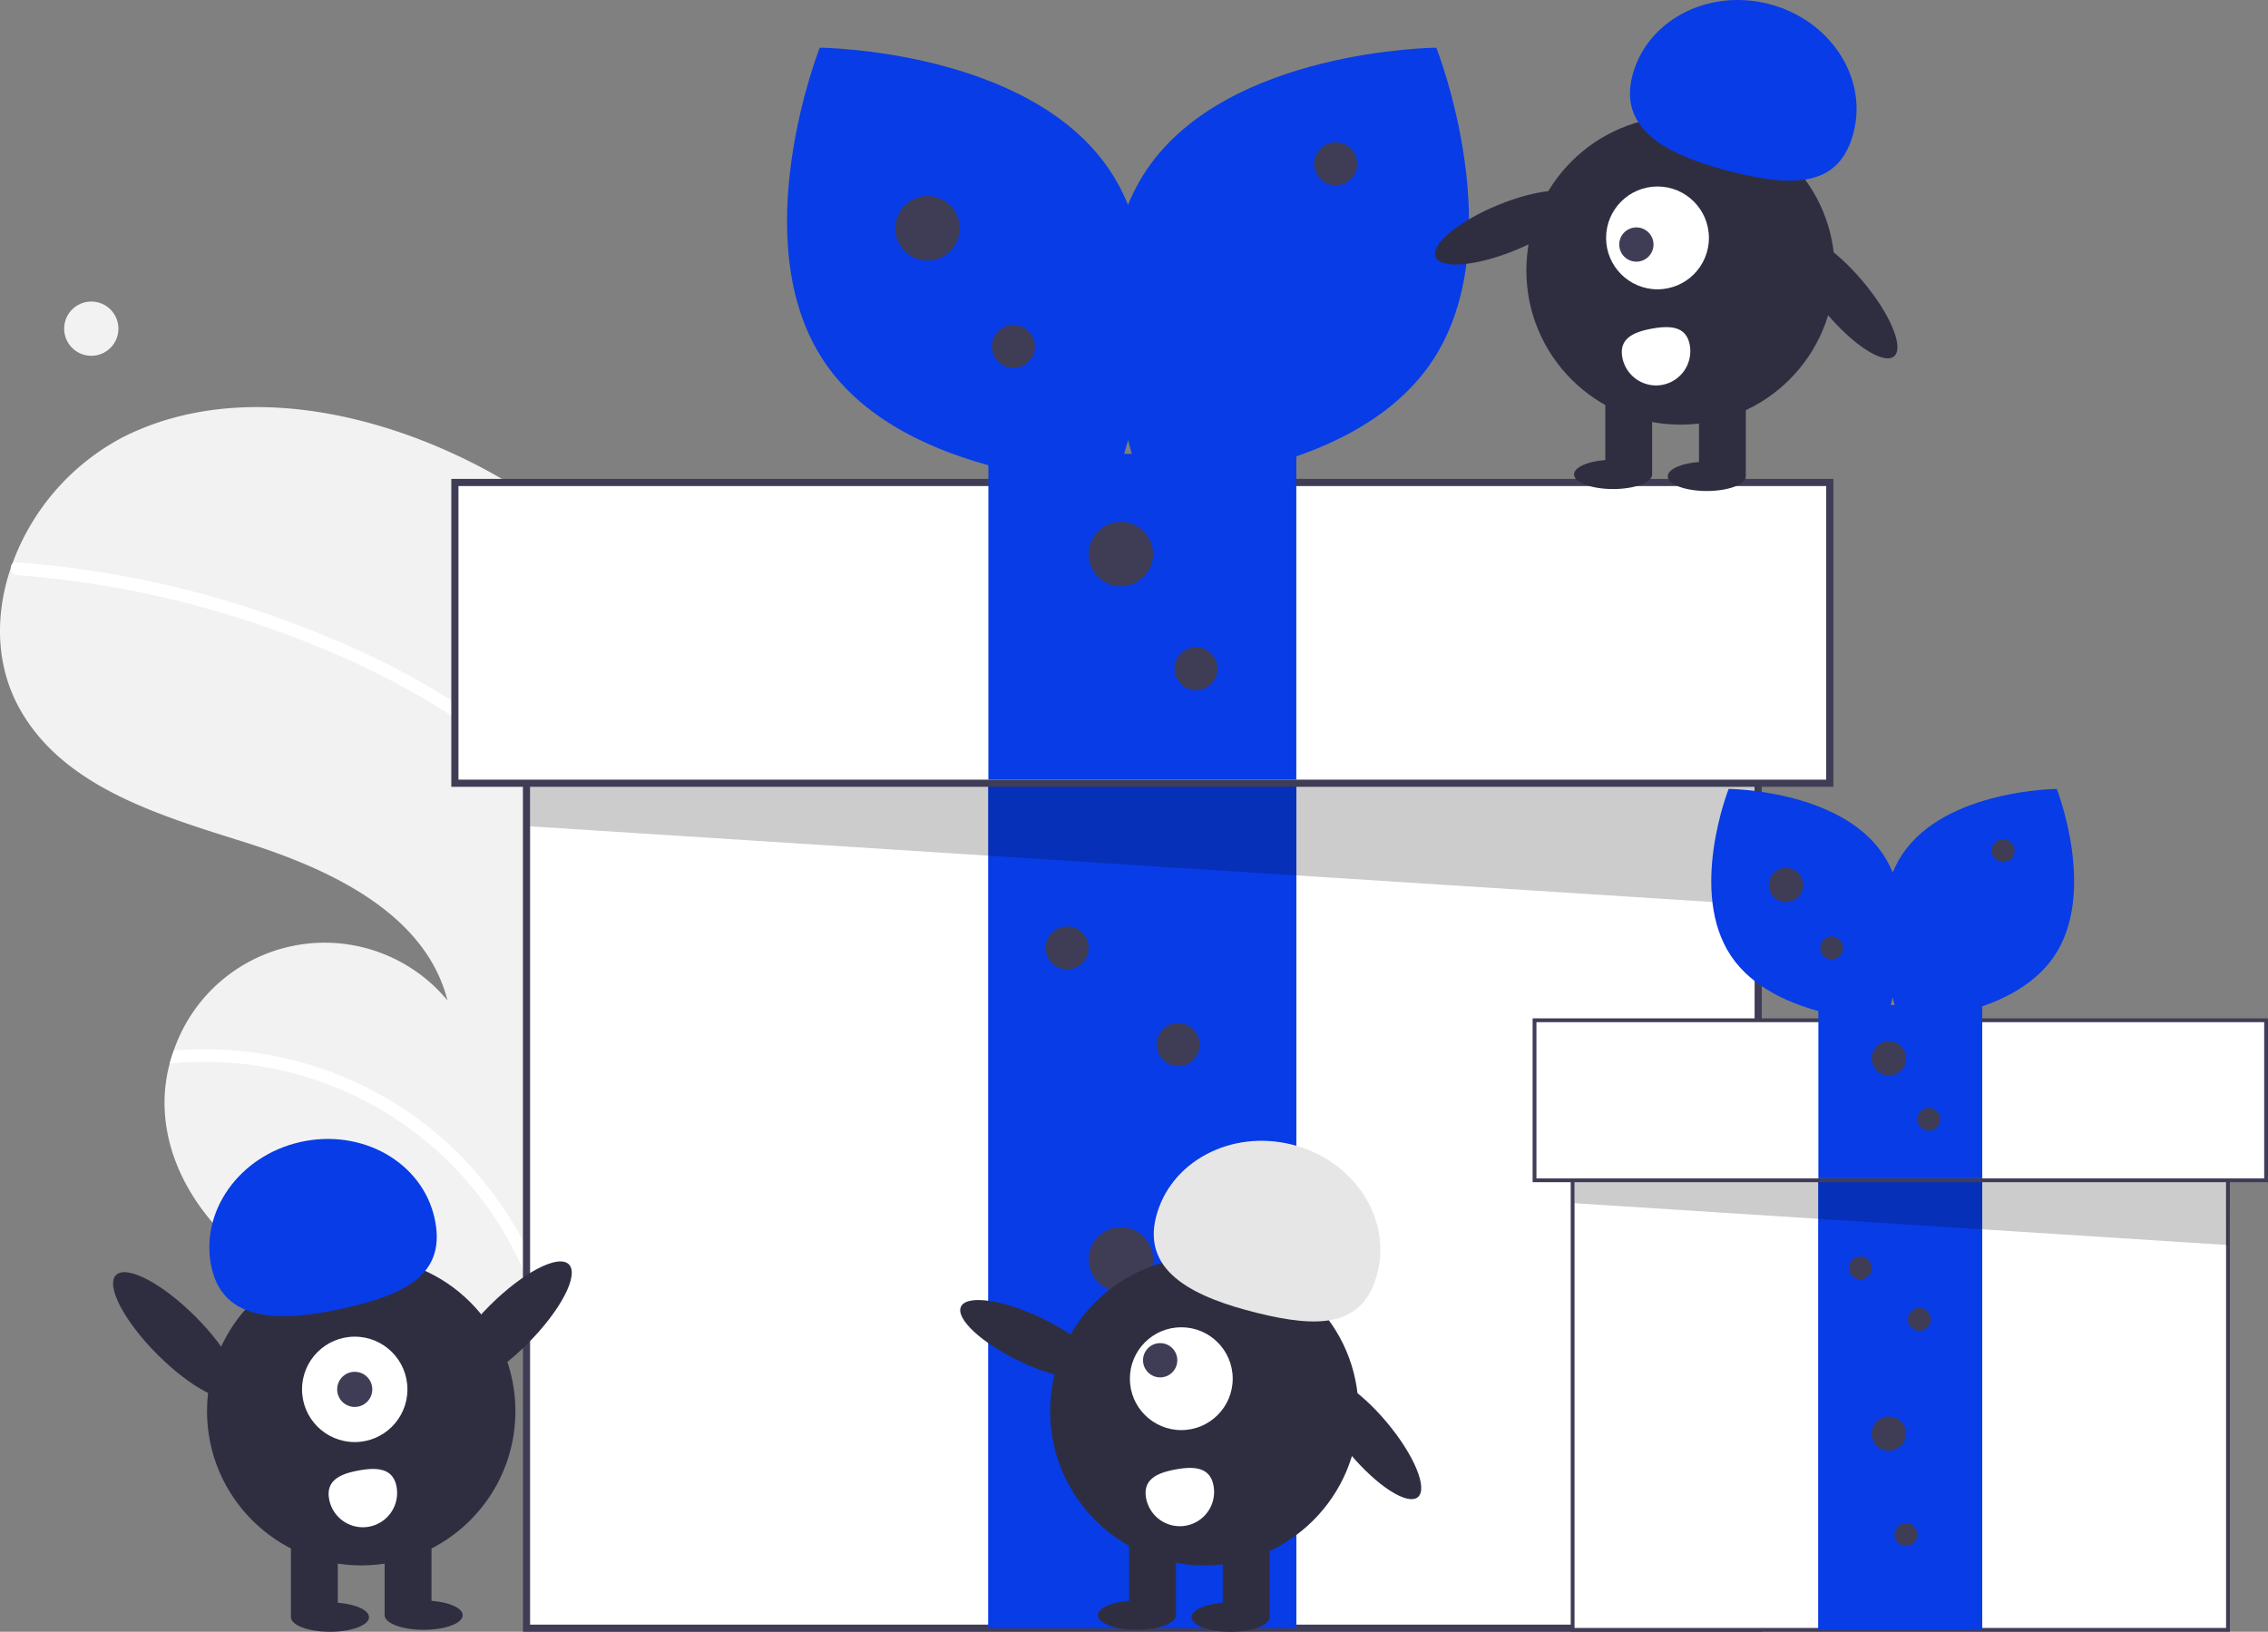 <svg xmlns="http://www.w3.org/2000/svg" xmlns:xlink="http://www.w3.org/1999/xlink" width="633.43" height="455.755" data-name="Layer 1" viewBox="0 0 633.43 455.755"><rect x="0" y="0" width="633.43" height="455.755" fill="#808080" stroke="none"/><path fill="#f2f2f2" d="M428.066,358.644c1.341.834,2.657,1.683,3.971,2.561A336.159,336.159,0,0,1,455.488,470.698q.303,6.514.308,13.008a326.406,326.406,0,0,1-14.018,95.838q-.745,2.454-1.522,4.887c-.371,1.164-.749,2.34-1.16,3.495-.436.592-.866,1.174-1.295,1.755-.03.026-.057.069-.088.095-.173.235-.346.469-.502.699-.743.997-1.496,1.987-2.239,2.984l.625.043,1.567.1-.006.011c-.526-.011-1.063-.028-1.594-.056-.193.001-.403.005-.6-.012-.176-.003-.362-.014-.537-.017-22.601-.612-45.73-1.74-66.296-10.983-21.526-9.682-39.787-30.615-38.859-54.192a42.317,42.317,0,0,1,1.397-9.138c.333-1.247.727-2.472,1.149-3.695a44.556,44.556,0,0,1,76.442-13.991c-6.169-24.245-32.654-36.617-56.507-44.138-23.871-7.517-50.729-15.381-62.924-37.226-6.809-12.156-6.973-26.32-2.53-39.399.135-.391.277-.793.43-1.188a65.015,65.015,0,0,1,31.351-35.591c27.279-13.506,60.427-8.741,88.378,3.314A161.159,161.159,0,0,1,428.066,358.644Z" transform="translate(-283.285 -222.122)"/><path fill="#fff" d="M349.879,515.619a100.32,100.32,0,0,1,57.724,25.15,102.656,102.656,0,0,1,29.19,45.794c.317,1.008.605,2.013.876,3.023.542-1.031,1.068-2.086,1.588-3.13.335-.669.676-1.348,1-2.023-.371,1.164-.749,2.34-1.16,3.495-.436.592-.866,1.174-1.295,1.755-.03.026-.057.069-.088.095-.173.235-.346.469-.502.699-.743.997-1.496,1.987-2.239,2.984l.625.043,1.567.1-.006.011c-.526-.011-1.063-.028-1.594-.056-.193.001-.403.005-.6-.012-.065-.306-.147-.607-.229-.91a96.93,96.93,0,0,0-104.066-73.42c.333-1.247.727-2.472,1.149-3.695A103.693,103.693,0,0,1,349.879,515.619Z" transform="translate(-283.285 -222.122)"/><path fill="#fff" d="M421.12,425.942a110.374,110.374,0,0,1,22.605,22.761,91.571,91.571,0,0,1,8.636,14.665c1.146,2.388,2.189,4.846,3.128,7.33q.303,6.514.308,13.008a94.571,94.571,0,0,0-2.911-9.67c-.594-1.74-1.254-3.446-1.955-5.132-7.862-18.885-22.106-33.796-38.905-45.132-18.002-12.13-38.296-21.236-58.864-28.007a271.664,271.664,0,0,0-65.071-12.987,1.948,1.948,0,0,1-1.79-2.012,1.676,1.676,0,0,1,.43-1.188,1.392,1.392,0,0,1,1.195-.38c2.732.204,5.457.42,8.182.709a274.884,274.884,0,0,1,66.369,15.32C383.136,402.765,403.584,412.542,421.12,425.942Z" transform="translate(-283.285 -222.122)"/><circle cx="25.496" cy="91.797" r="7.578" fill="#f2f2f2"/><rect width="344" height="293" x="147.046" y="161.755" fill="#fff"/><path fill="#3f3d56" d="M775.331,677.878h-346v-295h346Zm-344-2h342v-291h-342Z" transform="translate(-283.285 -222.122)"/><rect width="86" height="236" x="276.046" y="218.755" fill="#073ce6"/><rect width="86" height="236" x="276.046" y="218.755" fill="#073ce6"/><polygon points="148.046 183.255 148.046 230.793 491.046 252.755 490.035 194.097 148.046 183.255" opacity=".2"/><rect width="384" height="84" x="127.046" y="134.755" fill="#fff"/><path fill="#3f3d56" d="M795.331,441.878h-386v-86h386Zm-384-2h382v-82h-382Z" transform="translate(-283.285 -222.122)"/><rect width="86" height="91" x="276.046" y="126.755" fill="#073ce6"/><path fill="#073ce6" d="M593.123,269.534c22.701,33.652,1.312,87.775,1.312,87.775s-58.195-.436-80.897-34.088-1.312-87.775-1.312-87.775S570.422,235.882,593.123,269.534Z" transform="translate(-283.285 -222.122)"/><path fill="#073ce6" d="M603.539,269.534c-22.701,33.652-1.312,87.775-1.312,87.775s58.195-.436,80.897-34.088,1.312-87.775,1.312-87.775S626.24,235.882,603.539,269.534Z" transform="translate(-283.285 -222.122)"/><circle cx="259.046" cy="63.755" r="9" fill="#3f3d56"/><circle cx="313.046" cy="154.755" r="9" fill="#3f3d56"/><circle cx="313.046" cy="351.755" r="9" fill="#3f3d56"/><circle cx="283.046" cy="96.755" r="6" fill="#3f3d56"/><circle cx="373.046" cy="45.755" r="6" fill="#3f3d56"/><circle cx="334.046" cy="186.755" r="6" fill="#3f3d56"/><circle cx="298.046" cy="264.755" r="6" fill="#3f3d56"/><circle cx="329.046" cy="291.755" r="6" fill="#3f3d56"/><circle cx="322.046" cy="404.755" r="6" fill="#3f3d56"/><rect width="183.037" height="155.9" x="439.22" y="299.323" fill="#fff"/><path fill="#3f3d56" d="M906.073,677.878H721.973V520.913H906.073Zm-183.037-1.064H905.009V521.977H723.037Z" transform="translate(-283.285 -222.122)"/><rect width="45.759" height="125.572" x="507.859" y="329.652" fill="#073ce6"/><rect width="45.759" height="125.572" x="507.859" y="329.652" fill="#073ce6"/><polygon points="439.752 310.763 439.752 336.057 622.257 347.742 621.719 316.532 439.752 310.763" opacity=".2"/><rect width="204.32" height="44.695" x="428.578" y="284.957" fill="#fff"/><path fill="#3f3d56" d="M916.715,552.306h-205.384V506.547H916.715Zm-204.32-1.064H915.651V507.611H712.395Z" transform="translate(-283.285 -222.122)"/><rect width="45.759" height="48.42" x="507.859" y="280.7" fill="#073ce6"/><path fill="#073ce6" d="M809.124,460.605c12.079,17.905.698,46.704.698,46.704s-30.965-.232-43.044-18.138-.698-46.704-.698-46.704S797.045,442.699,809.124,460.605Z" transform="translate(-283.285 -222.122)"/><path fill="#073ce6" d="M814.666,460.605c-12.079,17.905-.698,46.704-.698,46.704s30.965-.232,43.044-18.138.698-46.704.698-46.704S826.745,442.699,814.666,460.605Z" transform="translate(-283.285 -222.122)"/><circle cx="498.813" cy="247.179" r="4.789" fill="#3f3d56"/><circle cx="527.546" cy="295.598" r="4.789" fill="#3f3d56"/><circle cx="527.546" cy="400.419" r="4.789" fill="#3f3d56"/><circle cx="511.583" cy="264.737" r="3.192" fill="#3f3d56"/><circle cx="559.471" cy="237.601" r="3.192" fill="#3f3d56"/><circle cx="538.72" cy="312.625" r="3.192" fill="#3f3d56"/><circle cx="519.565" cy="354.127" r="3.192" fill="#3f3d56"/><circle cx="536.059" cy="368.494" r="3.192" fill="#3f3d56"/><circle cx="532.335" cy="428.619" r="3.192" fill="#3f3d56"/><ellipse cx="571.139" cy="596.292" fill="#2f2e41" rx="6.76" ry="21.534" transform="translate(-495.661 634.681) rotate(-64.626)"/><ellipse cx="665.455" cy="623.753" fill="#2f2e41" rx="6.76" ry="21.534" transform="translate(-528.484 350.575) rotate(-39.938)"/><circle cx="336.363" cy="394.153" r="43.067" fill="#2f2e41"/><rect width="13.084" height="23.442" x="341.508" y="427.952" fill="#2f2e41"/><rect width="13.084" height="23.442" x="315.34" y="427.952" fill="#2f2e41"/><ellipse cx="343.688" cy="451.667" fill="#2f2e41" rx="10.903" ry="4.089"/><ellipse cx="317.521" cy="451.121" fill="#2f2e41" rx="10.903" ry="4.089"/><path fill="#e6e6e6" d="M606.125,562.138c3.846-15.487,20.821-24.601,37.915-20.356s27.834,20.24,23.989,35.727-16.604,15.537-33.698,11.292S602.279,577.625,606.125,562.138Z" transform="translate(-283.285 -222.122)"/><circle cx="329.924" cy="385.065" r="14.359" fill="#fff"/><circle cx="324.023" cy="379.918" r="4.786" fill="#3f3d56"/><path fill="#fff" d="M622.216,637.103a9.572,9.572,0,1,1-18.835,3.429h0l-.003-.018c-.942-5.202,3.08-7.043,8.283-7.985S621.275,631.901,622.216,637.103Z" transform="translate(-283.285 -222.122)"/><ellipse cx="704.139" cy="285.673" fill="#2f2e41" rx="21.534" ry="6.76" transform="translate(-339.013 68.322) rotate(-22.442)"/><ellipse cx="798.455" cy="305.135" fill="#2f2e41" rx="6.76" ry="21.534" transform="translate(-292.919 361.633) rotate(-39.938)"/><circle cx="469.363" cy="75.535" r="43.067" fill="#2f2e41"/><rect width="13.084" height="23.442" x="474.508" y="109.334" fill="#2f2e41"/><rect width="13.084" height="23.442" x="448.34" y="109.334" fill="#2f2e41"/><ellipse cx="476.688" cy="133.048" fill="#2f2e41" rx="10.903" ry="4.089"/><ellipse cx="450.521" cy="132.503" fill="#2f2e41" rx="10.903" ry="4.089"/><path fill="#073ce6" d="M739.125,243.52c3.846-15.487,20.821-24.601,37.915-20.356s27.834,20.24,23.989,35.727-16.604,15.537-33.698,11.292S735.279,259.007,739.125,243.52Z" transform="translate(-283.285 -222.122)"/><circle cx="462.924" cy="66.447" r="14.359" fill="#fff"/><circle cx="457.023" cy="68.3" r="4.786" fill="#3f3d56"/><path fill="#fff" d="M755.216,318.485a9.572,9.572,0,1,1-18.835,3.429h0l-.003-.018c-.942-5.202,3.08-7.043,8.283-7.985S754.275,313.283,755.216,318.485Z" transform="translate(-283.285 -222.122)"/><circle cx="100.885" cy="394.153" r="43.067" fill="#2f2e41"/><rect width="13.084" height="23.442" x="81.259" y="427.952" fill="#2f2e41"/><rect width="13.084" height="23.442" x="107.426" y="427.952" fill="#2f2e41"/><ellipse cx="92.162" cy="451.667" fill="#2f2e41" rx="10.903" ry="4.089"/><ellipse cx="118.33" cy="451.121" fill="#2f2e41" rx="10.903" ry="4.089"/><path fill="#073ce6" d="M342.393,576.224c-3.477-15.574,7.639-31.31,24.829-35.149s33.944,5.675,37.422,21.249-7.915,21.318-25.105,25.156S345.87,591.797,342.393,576.224Z" transform="translate(-283.285 -222.122)"/><ellipse cx="425.273" cy="592.154" fill="#2f2e41" rx="23.892" ry="7.501" transform="translate(-577.487 252.306) rotate(-45.022)"/><ellipse cx="332.568" cy="595.154" fill="#2f2e41" rx="7.501" ry="23.892" transform="translate(-606.644 187.102) rotate(-44.978)"/><circle cx="99.073" cy="388.049" r="14.719" fill="#fff"/><circle cx="99.073" cy="388.049" r="4.906" fill="#3f3d56"/><path fill="#fff" d="M394.042,637.394a9.572,9.572,0,1,1-18.835,3.429h0l-.003-.018c-.942-5.202,3.08-7.043,8.283-7.985S393.1,632.192,394.042,637.394Z" transform="translate(-283.285 -222.122)"/></svg>